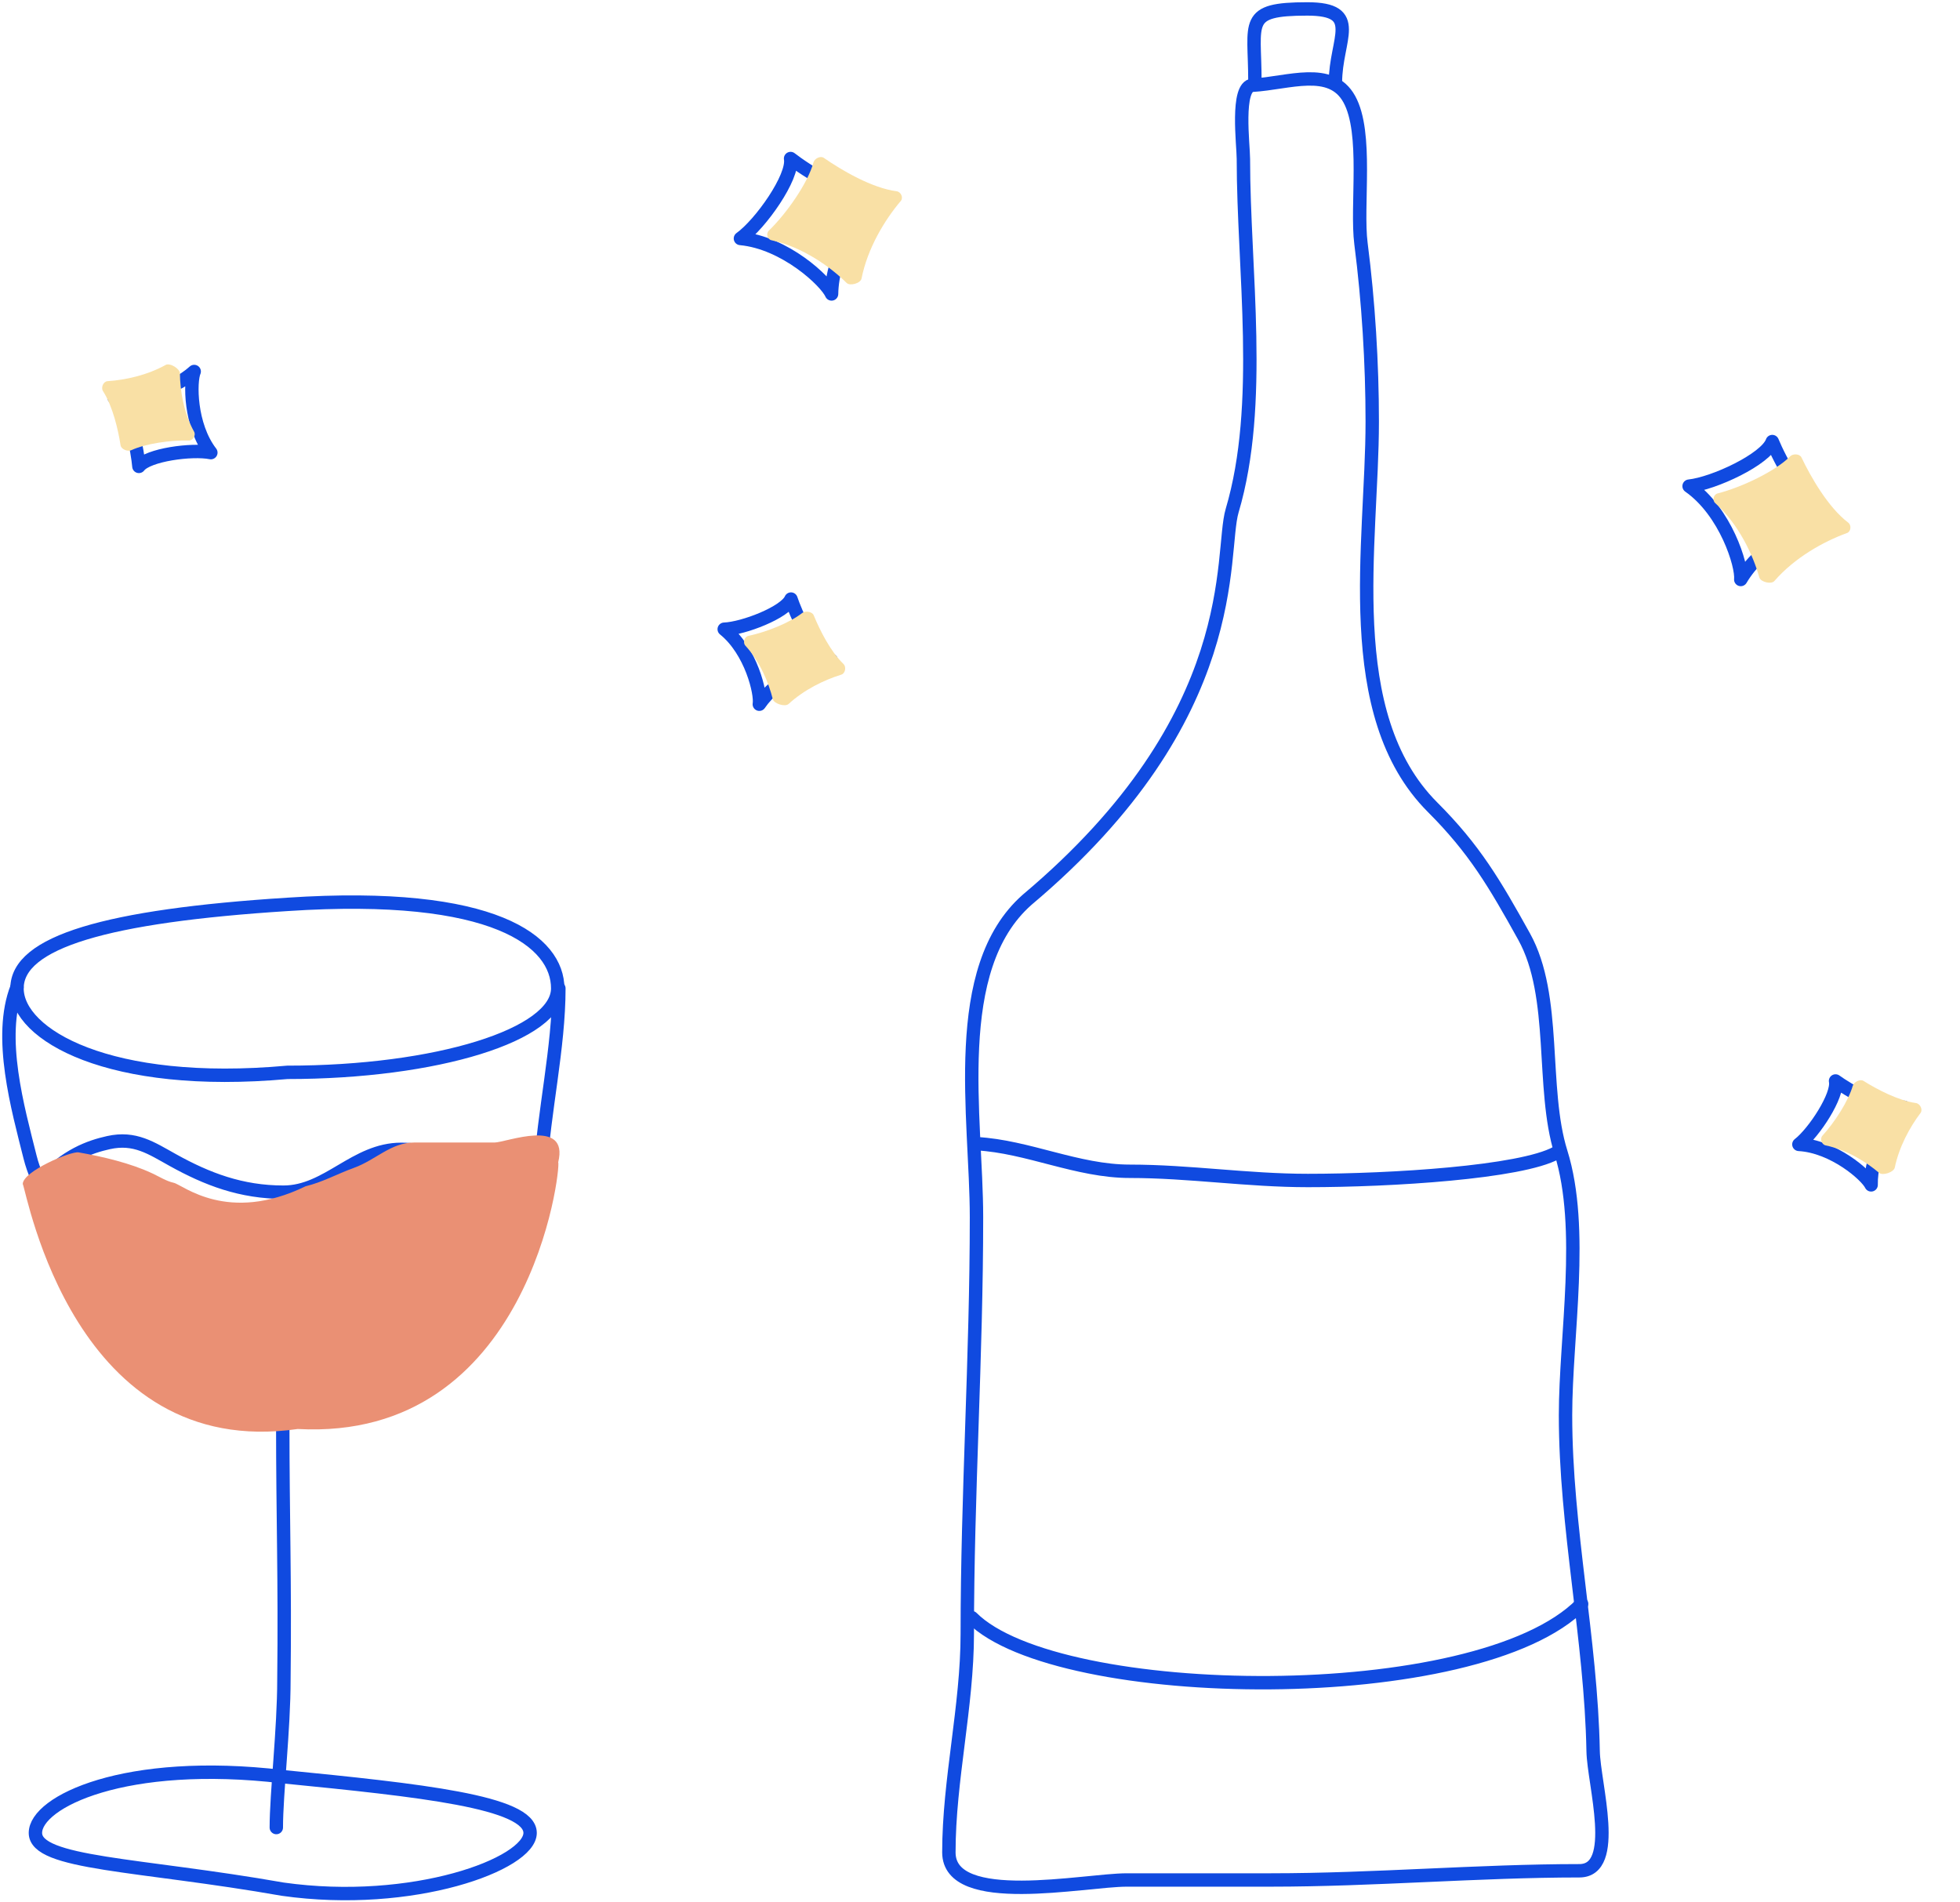 <svg width="439" height="426" viewBox="0 0 439 426" fill="none" xmlns="http://www.w3.org/2000/svg">
<path d="M3.809 221.114C-0.571 232.24 4.042 248.388 6.723 259.116C8.399 265.817 11.973 269.866 14.718 275.905C16.622 280.093 17.07 285.593 18.716 290.118C26.049 310.286 46.469 320.308 66.773 318.277C86.582 316.296 101.678 310.301 109.857 291.361C113.402 283.151 120.555 271.118 121.049 262.225C121.776 249.145 125.176 234.704 125.176 221.372" stroke="#104AE0" stroke-width="3" stroke-linecap="round"/>
<path d="M63.333 319.032C63.333 339.958 63.849 353.819 63.591 376.237C63.591 387.317 61.888 401.76 61.888 409.329" stroke="#104AE0" stroke-width="3" stroke-linecap="round"/>
<path d="M275.975 114.378C283.058 90.475 278.495 60.445 278.495 35.586C278.495 32.511 276.814 19.314 280.556 19.094C288.613 18.62 298.09 14.786 302.201 22.186C306.416 29.773 303.733 46.052 304.835 54.596C306.501 67.507 307.355 81.388 307.355 94.451C307.355 121.732 300.035 159.968 320.869 180.802C330.272 190.205 334.741 197.846 341.369 209.776C348.82 223.188 345.1 243.659 349.614 258.105C354.955 275.196 350.645 299.233 350.645 316.971C350.645 342.218 356.366 367.219 356.829 392.213C356.965 399.522 362.793 419.011 353.737 419.011C331.382 419.011 307.622 421.073 284.679 421.073H252.384C242.868 421.073 212.529 427.509 212.529 414.888C212.529 398.701 216.652 382.201 216.652 365.872C216.652 334.946 218.714 303.792 218.714 272.65C218.714 250.262 212.529 216.991 230.051 201.531C279.068 160.302 273.122 124.008 275.975 114.378Z" stroke="#104AE0" stroke-width="3" stroke-linecap="round"/>
<path d="M281.072 18.063C281.072 4.897 278.422 2 292.81 2C305.271 2 299.109 8.787 299.109 18.491" stroke="#104AE0" stroke-width="3" stroke-linecap="round"/>
<path d="M218.714 256.158C230.29 256.801 241.256 262.343 253.071 262.343C266.358 262.343 279.419 264.404 292.925 264.404C311.592 264.404 340.596 262.6 348.584 258.22" stroke="#104AE0" stroke-width="3" stroke-linecap="round"/>
<path d="M217.683 362.322C236.925 381.564 331.061 382.936 354.253 359.23" stroke="#104AE0" stroke-width="3" stroke-linecap="round"/>
<path d="M9.221 264.919C14.632 258.735 20.192 256.833 24.312 255.918C30.212 254.607 33.875 257.144 38.703 259.826C46.393 264.098 54.024 267.022 63.487 267.022C73.396 267.022 79.511 257.428 89.87 257.428C100.284 257.428 112.297 264.229 121.311 258.22" stroke="#104AE0" stroke-width="3" stroke-linecap="round"/>
<path d="M124.918 221.372C124.918 231.761 97.807 240.182 64.364 240.182C24.424 243.79 3.81 231.761 3.81 221.372C3.81 210.983 23.909 205.138 64.364 202.561C111.004 199.469 124.918 210.983 124.918 221.372Z" stroke="#104AE0" stroke-width="3"/>
<path d="M38.911 264.919C40.949 265.372 50.965 274.196 68.458 265.693C72.182 264.806 75.684 262.864 79.281 261.57C84.146 259.818 87.544 255.901 92.709 255.901H110.746C113.333 255.901 127.495 250.232 125.028 260.316C125.692 261.57 118.734 322.897 66.683 320.063C16.694 327.278 6.085 267.397 5.098 265.177C5.178 262.318 15.883 257.798 17.61 258.105C22.996 259.063 29.208 260.493 34.216 262.858C35.726 263.571 37.265 264.554 38.911 264.919Z" fill="#EA9074" style="mix-blend-mode:multiply"/>
<path d="M118.734 410.535C118.734 417.493 92.451 427.257 63.334 423.134C31.124 417.465 7.933 417.493 7.933 410.535C7.933 403.577 28.032 393.759 63.334 397.936C93.997 400.974 118.734 403.577 118.734 410.535Z" stroke="#104AE0" stroke-width="3"/>
<path d="M409.735 115.748C403.807 113.198 398.552 102.765 396.952 98.899C395.533 102.852 383.842 108.308 378.321 108.886C386.497 114.61 390.232 126.679 389.895 129.795C394.35 122.266 403.468 117.485 409.735 115.748Z" stroke="#104AE0" stroke-width="3" stroke-linejoin="round"/>
<path d="M413.967 117.058C409.47 113.651 405.571 106.811 403.491 102.458C403.097 101.633 401.605 101.556 400.962 102.206C397.664 105.543 390.046 109.166 384.698 110.518C383.801 110.745 383.476 112.06 384.166 112.676C389.455 117.403 392.711 124.477 394.045 129.32C394.33 130.357 396.723 130.942 397.428 130.13C401.922 124.95 408.342 121.328 413.697 119.381C414.585 119.058 414.72 117.629 413.967 117.058Z" fill="#F9E0A5" style="mix-blend-mode:multiply"/>
<path d="M196.525 43.805C190.112 44.529 180.377 38.071 177.073 35.506C177.798 39.643 170.348 50.176 165.84 53.414C175.778 54.334 185.003 62.965 186.255 65.839C186.392 57.091 191.943 48.42 196.525 43.805Z" stroke="#104AE0" stroke-width="3" stroke-linejoin="round"/>
<path d="M200.85 42.846C195.255 42.115 188.479 38.107 184.516 35.357C183.764 34.835 182.43 35.508 182.194 36.391C180.983 40.924 176.162 47.846 172.187 51.671C171.52 52.313 171.89 53.616 172.794 53.809C179.731 55.293 186.065 59.824 189.623 63.37C190.385 64.129 192.753 63.451 192.963 62.396C194.299 55.67 198.08 49.343 201.767 44.997C202.378 44.277 201.787 42.968 200.85 42.846Z" fill="#F9E0A5" style="mix-blend-mode:multiply"/>
<path d="M426.447 248.005C421.492 248.746 413.76 244.009 411.125 242.112C411.803 245.301 406.319 253.68 402.913 256.318C410.647 256.753 418.045 263.19 419.097 265.384C418.958 258.595 423.022 251.713 426.447 248.005Z" stroke="#104AE0" stroke-width="3" stroke-linejoin="round"/>
<path d="M429.144 247.064C425.13 246.485 420.421 243.996 417.385 242.098C416.61 241.614 415.231 242.336 414.976 243.214C413.998 246.591 410.927 251.38 408.198 254.352C407.572 255.034 408.001 256.354 408.906 256.543C413.646 257.532 418.041 260.275 420.868 262.688C421.686 263.386 424.172 262.563 424.392 261.51C425.357 256.876 427.728 252.498 430.157 249.286C430.727 248.533 430.079 247.199 429.144 247.064Z" fill="#F9E0A5" style="mix-blend-mode:multiply"/>
<path d="M25.544 89.018C29.345 92.28 30.822 101.228 31.111 104.462C33.078 101.862 43.004 100.528 47.227 101.379C42.496 95.244 42.525 85.438 43.496 83.207C38.452 87.754 30.589 89.183 25.544 89.018Z" stroke="#104AE0" stroke-width="3" stroke-linejoin="round"/>
<path d="M23.067 87.594C25.255 91.008 26.454 96.198 27.005 99.736C27.145 100.639 28.594 101.21 29.425 100.827C32.619 99.358 38.25 98.548 42.283 98.667C43.208 98.695 43.926 97.507 43.476 96.698C41.123 92.466 40.323 87.348 40.298 83.631C40.291 82.556 38.042 81.214 37.102 81.737C32.965 84.039 28.103 85.11 24.084 85.374C23.142 85.436 22.558 86.799 23.067 87.594Z" fill="#F9E0A5" style="mix-blend-mode:multiply"/>
<path d="M186.175 147.897C181.718 145.611 178.198 137.254 177.163 134.176C175.855 137.162 166.514 140.772 162.209 140.929C168.239 145.793 170.496 155.335 170.071 157.731C173.917 152.135 181.231 148.913 186.175 147.897Z" stroke="#104AE0" stroke-width="3" stroke-linejoin="round"/>
<path d="M188.915 148.705C185.992 145.895 183.617 141.127 182.257 137.815C181.91 136.969 180.368 136.752 179.649 137.317C176.885 139.49 171.598 141.59 167.648 142.414C166.742 142.603 166.321 143.925 166.946 144.607C170.221 148.174 172.192 152.965 173.082 156.574C173.339 157.618 175.839 158.399 176.631 157.671C180.118 154.469 184.597 152.295 188.443 151.101C189.345 150.822 189.596 149.36 188.915 148.705Z" fill="#F9E0A5" style="mix-blend-mode:multiply"/>
</svg>
